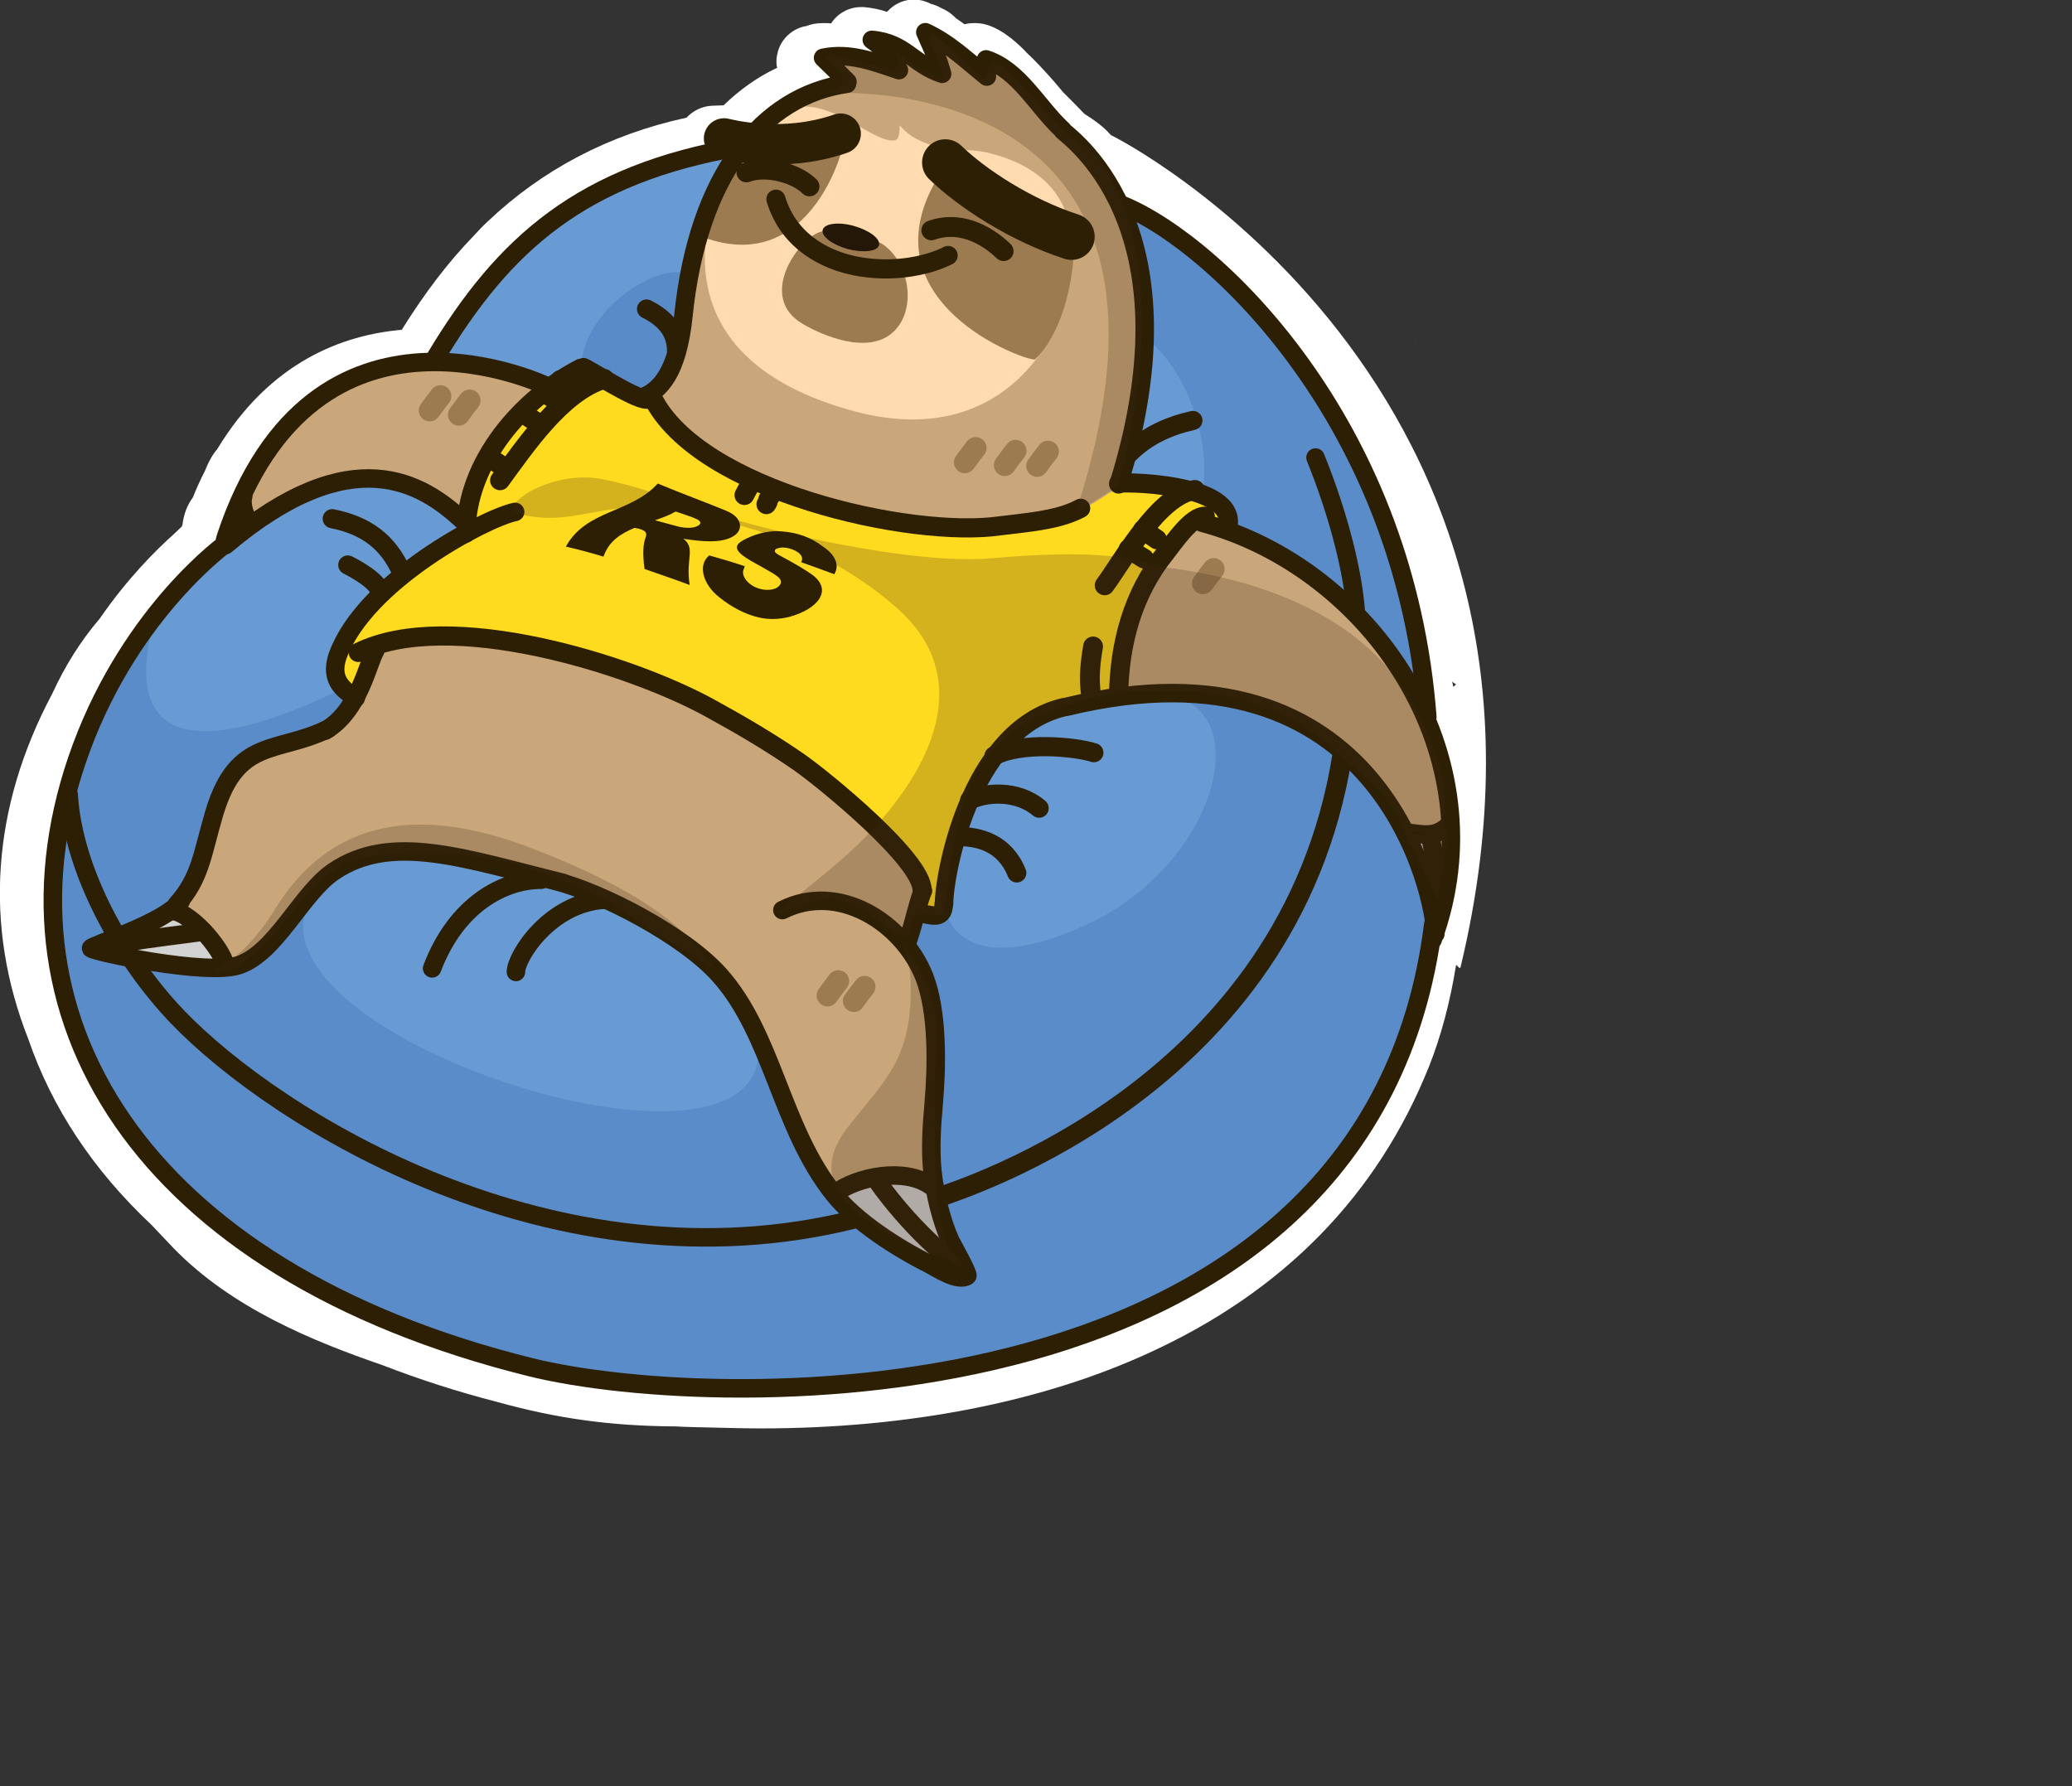 <svg width="29" height="25" viewBox="0 0 29 25" fill="none" xmlns="http://www.w3.org/2000/svg">
<rect x="0" y="0" width="29" height="25" fill="#333333" stroke="none"/>
<g clip-path="url(#clip0_51_212)">
<path d="M2.118 17.142C2.219 17.248 2.325 17.36 2.431 17.472C3.247 18.31 4.371 18.769 5.36 19.11C5.863 19.305 6.4 19.479 6.964 19.624C7.792 19.853 8.535 19.959 9.452 19.965C9.642 19.976 9.826 19.976 10.011 19.982C10.223 19.987 10.436 19.993 10.648 19.993C12.694 19.993 14.572 19.63 16.081 18.936C17.965 18.076 19.279 16.729 20 14.929C20.167 14.509 20.296 14.029 20.38 13.503C20.396 13.52 20.436 13.565 20.441 13.542C22.414 5.348 15.556 1.882 15.55 1.893C15.433 1.759 15.304 1.675 15.192 1.603C15.187 1.597 15.181 1.597 15.176 1.592C15.075 1.485 14.974 1.385 14.879 1.29L14.874 1.284C14.717 1.094 14.583 0.949 14.455 0.82C14.443 0.809 14.438 0.803 14.427 0.792L14.421 0.787L14.415 0.781C14.393 0.759 14.371 0.742 14.354 0.72C13.968 0.323 13.722 0.323 13.639 0.323C13.594 0.323 13.543 0.328 13.499 0.339C13.46 0.311 13.421 0.284 13.381 0.256C13.342 0.216 13.275 0.155 13.18 0.116C13.13 0.088 13.079 0.066 13.029 0.054C13.018 0.049 13.007 0.043 12.996 0.038C12.929 0.01 12.861 -0.007 12.794 -0.007C12.666 -0.007 12.537 0.043 12.442 0.138C12.431 0.149 12.425 0.155 12.414 0.166C12.319 0.133 12.213 0.11 12.09 0.099C12.079 0.099 12.062 0.099 12.051 0.099C11.878 0.099 11.721 0.189 11.632 0.328C11.593 0.323 11.559 0.323 11.52 0.323C11.425 0.323 11.347 0.339 11.28 0.367C11.274 0.367 11.268 0.367 11.268 0.367C11.084 0.407 10.939 0.541 10.888 0.72C10.866 0.798 10.86 0.876 10.877 0.949C10.603 1.077 10.352 1.256 10.128 1.474L9.966 1.48C9.826 1.485 9.698 1.552 9.608 1.647C8.524 1.882 7.59 2.374 6.825 3.101C6.758 3.162 6.69 3.235 6.623 3.308C6.277 3.665 5.947 4.096 5.623 4.616C4.801 4.688 3.784 5.057 3.04 6.287C2.973 6.365 2.917 6.466 2.867 6.594C2.806 6.712 2.75 6.835 2.699 6.963C2.621 7.069 2.571 7.198 2.554 7.343C2.548 7.355 2.548 7.366 2.543 7.371C2.509 7.405 2.47 7.438 2.437 7.472C2.174 7.707 1.783 8.098 1.397 8.657C1.134 8.964 0.911 9.317 0.732 9.708C0.307 10.507 0.067 11.318 0.011 12.128C-0.045 12.939 0.083 13.749 0.396 14.543C0.726 15.504 1.302 16.376 2.118 17.142ZM21.917 13.246C21.911 13.246 21.906 13.246 21.9 13.246C21.911 13.246 21.917 13.246 21.917 13.246ZM21.531 9.892H21.526C21.526 9.892 21.531 9.892 21.531 9.892ZM21.023 9.255C21.023 9.255 21.023 9.249 21.023 9.255C21.023 9.249 21.023 9.255 21.023 9.255ZM20.989 7.276C20.989 7.276 20.994 7.276 20.989 7.276V7.276ZM20.346 9.557C20.357 9.562 20.369 9.574 20.38 9.579C20.369 9.59 20.352 9.602 20.34 9.613C20.335 9.585 20.329 9.562 20.324 9.535C20.329 9.546 20.335 9.551 20.346 9.557ZM19.826 4.75C19.826 4.75 19.826 4.755 19.826 4.75C19.826 4.75 19.821 4.75 19.815 4.75C19.815 4.755 19.821 4.75 19.826 4.75ZM19.155 5.337C19.15 5.337 19.15 5.337 19.144 5.337C19.144 5.337 19.15 5.337 19.155 5.337ZM18.736 4.599C18.731 4.599 18.725 4.599 18.72 4.599C18.708 4.599 18.697 4.599 18.686 4.599C18.703 4.599 18.72 4.599 18.736 4.599ZM17.467 2.229C17.456 2.229 17.439 2.229 17.423 2.229C17.434 2.229 17.451 2.229 17.467 2.229ZM16.802 1.636C16.808 1.636 16.808 1.636 16.802 1.636C16.797 1.636 16.791 1.636 16.791 1.636C16.797 1.636 16.802 1.636 16.802 1.636ZM16.081 2.279C16.076 2.279 16.076 2.279 16.07 2.279H16.064C16.064 2.279 16.07 2.279 16.081 2.279ZM13.633 0.831C13.639 0.831 13.639 0.831 13.644 0.831C13.644 0.831 13.639 0.831 13.633 0.831ZM12.884 0.541C12.884 0.541 12.889 0.541 12.884 0.541C12.884 0.541 12.878 0.541 12.873 0.541C12.878 0.541 12.878 0.541 12.884 0.541ZM11.514 0.831C11.514 0.831 11.52 0.831 11.514 0.831C11.509 0.831 11.514 0.831 11.514 0.831ZM10.681 19.49C10.67 19.49 10.654 19.49 10.642 19.49C10.631 19.49 10.626 19.49 10.614 19.49C10.637 19.49 10.659 19.49 10.681 19.49ZM5.93 5.113C5.947 5.113 5.964 5.113 5.975 5.113C5.953 5.113 5.93 5.113 5.913 5.113C5.925 5.113 5.93 5.113 5.93 5.113Z" fill="white"/>
<path d="M15.891 2.877C15.74 2.721 16.758 3.587 17.054 3.816C17.775 4.375 18.474 5.398 18.876 6.198C19.994 8.433 20.626 12.318 19.675 14.694C17.948 19.015 12.778 19.769 8.854 19.333C7.261 19.154 3.985 18.081 2.767 16.863C-0.051 14.046 -0.084 10.815 2.884 7.847C3.711 7.019 4.237 6.924 5.176 6.22C6.009 5.594 6.506 4.202 7.322 3.425C9.144 1.692 11.626 1.804 13.331 2.145C13.89 2.257 14.633 2.514 15.153 2.771C15.349 2.877 16.126 3.112 15.891 2.877Z" fill="#689BD4"/>
<path opacity="0.14" d="M16.489 7.74C16.238 8.07 15.522 9.781 15.908 9.73C17.713 9.49 17.194 12.033 15.204 12.944C13.337 13.8 13.091 12.715 13.23 12.307C13.627 11.15 10.156 13.146 10.542 14.297C11.537 17.288 2.258 14.264 4.633 12.251C5.791 11.273 6.232 8.925 4.919 9.579C1.084 11.48 2.23 8.629 2.135 8.73C0.983 9.881 0.939 11.446 0.927 11.351C0.922 11.307 0.978 11.178 0.939 11.212C0.67 11.435 0.721 12.581 0.732 12.9C0.805 14.604 1.766 15.879 2.94 17.081C3.946 18.109 5.517 18.545 6.797 18.965C8.619 19.563 9.754 19.434 11.654 19.361C14.449 19.255 17.937 18.12 19.234 15.454C19.854 14.185 19.944 13.906 20.156 12.497C20.363 11.122 19.949 9.244 19.368 7.092C19.183 6.41 18.831 6.052 18.451 5.454C18.194 5.052 16.596 3.235 15.83 3C15.628 2.939 14.561 4.61 15.595 4.571C16.394 4.526 17.412 6.527 16.489 7.74Z" fill="#042B88"/>
<path opacity="0.144" d="M9.698 3.872C9.211 3.509 7.434 4.767 8.423 5.907C9.262 6.874 10.458 6.203 10.458 6.203C10.458 6.203 10.212 4.252 9.698 3.872Z" fill="#042B88"/>
<path d="M13.823 1.01C13.728 1.105 13.739 0.804 13.75 0.798C13.834 0.714 14.142 1.016 14.186 1.072C14.611 1.597 15.511 2.279 15.679 2.95C15.735 3.168 15.852 3.375 15.902 3.587C16.076 4.269 16.02 5.13 15.852 5.806C15.83 5.901 15.651 6.84 15.679 6.868C15.712 6.902 15.891 6.874 15.941 6.891C16.12 6.969 16.249 7.092 16.417 7.181C16.517 7.232 16.741 7.204 16.853 7.232C17.753 7.455 19.088 8.439 19.558 9.222C20.05 10.043 20.508 10.96 20.307 11.949C20.296 12.011 20.162 12.726 20.134 12.738C20.106 12.754 20.044 12.447 20.033 12.425C19.96 12.251 19.888 12.072 19.821 11.899C19.625 11.407 19.01 10.669 18.58 10.345C17.535 9.563 15.248 9.719 14.265 10.082C13.89 10.222 13.432 11.357 13.387 11.72C13.354 11.983 13.264 12.184 13.203 12.441C13.057 13.028 13.035 12.609 12.85 12.749C12.772 12.81 12.75 13.101 12.727 13.201C12.677 13.397 13.024 13.716 13.063 13.917C13.186 14.526 13.13 15.08 13.063 15.694C13.029 16.008 12.985 16.717 13.113 17.019C13.18 17.176 13.23 17.338 13.303 17.483C13.314 17.511 13.465 17.696 13.404 17.696C13.029 17.696 12.448 17.388 12.191 17.165C11.576 16.634 11.604 16.745 10.732 14.755C10.48 14.185 10.262 13.928 9.832 13.464C9.055 12.62 8.418 12.525 7.199 12.19C6.92 12.111 5.779 11.737 5.506 11.882C5.327 11.983 4.784 12.061 4.645 12.201C4.354 12.492 4.158 12.771 3.845 13.045C3.605 13.252 3.398 13.464 3.096 13.531C2.722 13.615 2.504 13.431 2.118 13.447C2.029 13.453 1.391 13.207 1.302 13.229C1.285 13.235 1.99 13.045 2.342 12.81C2.442 12.743 2.521 12.671 2.537 12.592C2.694 11.966 2.744 12.447 3.04 11.363C3.365 10.178 4.427 10.446 4.896 9.982C5.036 9.842 5.042 9.384 5.109 9.205C5.215 8.931 5.41 8.562 5.623 8.355C5.902 8.076 6.428 7.83 6.512 7.405C6.635 6.796 5.002 6.645 4.645 6.678C4.315 6.706 4.041 7.036 3.756 7.193C3.65 7.248 3.605 7.293 3.493 7.254C3.326 7.198 3.465 6.673 3.577 6.561C4.103 6.035 4.432 5.437 5.192 5.225C5.735 5.074 6.16 5.041 6.814 5.152C7.468 5.264 7.378 5.449 7.624 5.449C7.848 5.449 7.971 5.152 8.239 5.197C8.474 5.236 8.809 5.583 9.038 5.532C9.603 5.421 9.48 4.789 9.552 4.353C9.67 3.66 9.871 2.972 10.302 2.402C10.447 2.207 10.497 1.972 10.676 1.787C10.978 1.485 11.257 1.267 11.822 1.133C11.872 1.122 11.906 1.122 11.867 1.089C11.833 1.061 11.582 0.865 11.693 0.826C11.922 0.748 12.459 0.982 12.509 0.954C12.627 0.893 12.403 0.641 12.409 0.636C12.448 0.597 13.169 1.077 13.186 1.061C13.303 0.943 13.035 0.597 13.085 0.524C13.113 0.485 13.175 0.558 13.208 0.586C13.348 0.708 13.493 0.781 13.622 0.91C13.795 1.094 13.851 0.988 13.823 1.01Z" fill="#CAA77A"/>
<path d="M15.763 6.818C15.629 6.852 16.003 6.801 16.104 6.818C16.383 6.857 16.707 6.868 16.97 6.991C17.037 7.025 17.3 7.304 17.238 7.377C17.171 7.461 16.802 7.204 16.691 7.276C16.556 7.36 16.383 7.673 16.277 7.802C15.992 8.154 15.763 8.674 15.684 9.127C15.662 9.238 15.74 9.674 15.69 9.736C15.528 9.932 15.103 9.87 14.885 9.926C14.511 10.021 14.102 10.312 13.907 10.641C13.784 10.854 13.644 11.055 13.515 11.267C13.409 11.446 13.387 11.648 13.325 11.854C13.264 12.056 13.331 12.654 13.208 12.805C13.169 12.855 12.917 12.821 12.884 12.771C12.817 12.665 12.968 12.514 12.934 12.397C12.873 12.145 12.627 12.011 12.47 11.804C12.303 11.586 11.978 11.284 11.771 11.122C11.112 10.591 10.43 9.971 9.597 9.68C9.077 9.501 8.557 9.311 8.026 9.171C7.769 9.104 7.518 8.959 7.244 8.937C6.741 8.892 6.227 8.897 5.723 8.869C5.567 8.858 5.327 8.92 5.187 8.987C5.148 9.004 5.069 9.048 5.069 9.048C5.069 9.048 5.299 9.054 5.271 9.121C5.209 9.283 4.919 10.01 4.745 9.579C4.684 9.434 4.773 9.255 4.835 9.121C4.891 8.992 4.885 8.814 4.974 8.702C5.271 8.338 5.522 8.126 5.93 7.863C6.053 7.785 6.238 7.668 6.377 7.634C6.4 7.629 6.512 7.617 6.523 7.595C6.607 7.377 6.517 7.092 6.607 6.863C6.786 6.388 7.238 5.985 7.551 5.599C7.596 5.544 8.105 5.102 8.166 5.141C8.367 5.27 8.619 5.454 8.815 5.611C8.915 5.689 9.016 5.549 9.088 5.583C9.228 5.65 9.362 5.907 9.469 6.024C9.642 6.214 9.865 6.365 10.061 6.522C10.24 6.667 10.48 6.712 10.687 6.79C11.246 6.997 11.766 7.148 12.353 7.299C12.945 7.45 14.354 7.489 14.919 7.232C15.176 7.114 15.248 7.086 15.477 6.935C15.573 6.852 15.891 6.785 15.763 6.818Z" fill="#FFDB1F"/>
<path d="M11.956 5.756C14.343 6.399 15.226 4.185 14.974 3.185C14.947 3.073 14.868 2.369 13.784 2.128C13.605 2.089 13.214 2.106 13.046 2.039C12.878 1.972 12.739 1.927 12.593 1.754C12.593 1.944 12.554 1.966 12.498 1.966C12.23 1.977 11.771 1.508 11.274 1.491C10.704 1.469 10.117 2.469 9.994 2.844C9.765 3.531 9.569 5.113 11.956 5.756Z" fill="#FFDBAF"/>
<path d="M12.331 3.403C12.733 3.654 12.845 4.342 12.493 4.655C12.14 4.968 11.509 4.694 11.241 4.537C10.57 4.152 11.207 3.302 11.498 3.241C11.565 3.229 11.699 3.19 11.755 3.224" fill="#9D7B51"/>
<path d="M12.303 3.431C12.325 3.341 12.168 3.224 11.95 3.162C11.732 3.101 11.537 3.129 11.514 3.218C11.492 3.308 11.649 3.425 11.867 3.487C12.085 3.542 12.28 3.52 12.303 3.431Z" fill="#251707"/>
<path d="M13.18 2.397C11.984 4.236 14.432 5.085 14.488 5.029C14.952 4.577 15.047 3.66 15.025 3.419C15.019 3.369 13.186 2.391 13.18 2.397Z" fill="#9D7B51"/>
<path d="M11.8 1.983C11.844 1.983 11.375 3.878 9.854 3.324C9.77 3.291 9.933 2.877 9.949 2.793C10.111 1.989 10.38 2.218 11.006 2.173C11.252 2.151 11.704 1.983 11.8 1.983Z" fill="#9D7B51"/>
<path d="M20.24 11.692C20.396 11.765 20.307 12.654 20.089 12.687C20.044 12.693 20.05 12.631 20.044 12.615C20.011 12.397 19.692 11.927 19.759 11.72C19.77 11.698 20.19 11.67 20.24 11.692Z" fill="#D2D2D2"/>
<path d="M3.348 7.153C3.488 7.125 3.432 7.366 3.32 7.433C3.275 7.461 3.214 7.578 3.208 7.534C3.18 7.383 3.214 7.181 3.348 7.153Z" fill="#D2D2D2"/>
<path d="M12.99 16.678C13.074 16.857 13.242 17.187 13.342 17.399C13.359 17.433 13.46 17.83 13.443 17.852C13.387 17.925 13.074 17.724 13.012 17.69C12.616 17.494 12.297 17.371 12.006 17.025C11.967 16.974 11.688 16.796 11.76 16.689C11.9 16.499 12.42 16.46 12.616 16.494C12.716 16.511 12.806 16.533 12.901 16.561C12.929 16.572 12.979 16.645 12.99 16.678Z" fill="#D2D2D2"/>
<path d="M2.375 12.81C2.705 12.788 3.298 13.436 3.063 13.526C2.8 13.621 2.006 13.475 1.732 13.425C1.637 13.408 1.475 13.481 1.447 13.386C1.436 13.352 1.475 13.325 1.498 13.296C1.704 13.067 1.911 13.151 2.107 12.894C2.135 12.855 2.342 12.81 2.375 12.81Z" fill="#D2D2D2"/>
<path d="M13.208 12.654C13.208 12.911 12.985 12.782 12.845 12.782" stroke="#2D1F04" stroke-width="0.259" stroke-miterlimit="10" stroke-linecap="round" stroke-linejoin="round"/>
<path d="M7.691 5.421C7.691 5.421 4.393 3.788 3.158 7.528C3.147 7.561 3.13 7.651 3.158 7.629C4.93 6.13 5.913 6.768 6.472 7.282" stroke="#2D1F04" stroke-width="0.259" stroke-miterlimit="10" stroke-linecap="round" stroke-linejoin="round"/>
<path d="M5.254 9.104C5.148 9.278 5.03 9.948 4.55 10.228" stroke="#2D1F04" stroke-width="0.259" stroke-miterlimit="10" stroke-linecap="round" stroke-linejoin="round"/>
<path d="M20.05 13.157C21 10.569 19.178 7.947 16.825 7.316M7.21 7.165C6.802 7.248 5.109 8.132 4.729 9.171C4.594 9.546 4.852 9.68 4.98 9.769M2.532 12.609C2.319 12.916 1.252 13.241 1.274 13.274C1.308 13.319 2.89 13.66 3.342 13.509C3.862 13.336 4.22 12.503 4.667 12.201C5.478 11.648 6.5 12.017 7.881 12.357M4.594 10.2C3.884 10.552 3.32 10.312 3.001 11.374C2.828 11.955 2.811 12.285 2.47 12.665M11.855 1.172C10.676 1.34 9.765 2.441 9.564 4.431C9.48 5.231 9.228 5.46 9.01 5.555M15.656 6.779C16.802 3.079 14.891 1.877 14.868 1.821M14.874 1.821C14.522 1.497 14.265 0.982 13.801 0.831C13.806 0.954 13.806 0.954 13.812 1.072C13.527 0.843 13.281 0.602 12.951 0.451C13.163 0.943 13.096 0.742 13.186 1.033C12.778 0.899 12.666 0.597 12.202 0.558C12.386 0.686 12.459 0.787 12.582 0.982C12.236 0.865 11.889 0.731 11.52 0.809C11.693 0.977 11.693 0.977 11.861 1.144M12.918 12.469C12.85 12.609 12.761 13.051 12.694 13.19M10.95 12.738C11.738 12.341 12.632 12.911 12.934 13.665C13.13 14.163 13.113 14.929 13.068 15.449C13.04 15.756 13.018 16.097 13.052 16.41C13.085 16.712 13.175 17.086 13.303 17.371C13.314 17.394 13.566 17.841 13.538 17.858C13.409 17.947 13.107 17.746 13.001 17.69C12.554 17.466 11.984 17.103 11.671 16.712C10.933 15.79 10.816 14.482 10.072 13.649C9.575 13.09 8.418 12.492 7.769 12.329M14.891 9.898C13.532 10.217 13.203 12.357 13.214 12.643M20.089 13.073C20.089 12.553 19.329 8.825 14.93 9.892" stroke="#2D1F04" stroke-width="0.259" stroke-miterlimit="10" stroke-linecap="round" stroke-linejoin="round"/>
<path d="M6.092 5.013C7.054 3.403 8.149 2.436 10.352 2.056" stroke="#2D1F04" stroke-width="0.259" stroke-miterlimit="10" stroke-linecap="round" stroke-linejoin="round"/>
<path d="M15.723 2.877C16.383 3.151 17.406 3.945 18.289 5.214C19.122 6.41 19.826 8.031 19.977 10.038" stroke="#2D1F04" stroke-width="0.259" stroke-miterlimit="10" stroke-linecap="round" stroke-linejoin="round"/>
<path d="M20.061 12.933C19.189 19.959 10.083 19.792 7.434 19.138C1.945 17.779 -0.235 14.18 1.14 10.463C1.855 8.534 3.18 7.595 3.18 7.595" stroke="#2D1F04" stroke-width="0.259" stroke-miterlimit="10" stroke-linecap="round" stroke-linejoin="round"/>
<path d="M12.414 0.832C12.414 0.826 12.414 0.826 12.414 0.82" stroke="#2D1F04" stroke-width="0.259" stroke-miterlimit="10" stroke-linecap="round" stroke-linejoin="round"/>
<path d="M13.024 16.594C12.66 16.337 12.006 16.466 11.688 16.701" stroke="#2D1F04" stroke-width="0.259" stroke-miterlimit="10" stroke-linecap="round" stroke-linejoin="round"/>
<path d="M3.152 13.514C3.113 13.274 2.616 12.71 2.381 12.754" stroke="#2D1F04" stroke-width="0.259" stroke-miterlimit="10" stroke-linecap="round" stroke-linejoin="round"/>
<path d="M2.85 13.039C2.783 13.051 2.409 13.095 2.051 13.146C1.682 13.196 1.425 13.263 1.419 13.296" stroke="#2D1F04" stroke-width="0.259" stroke-miterlimit="10" stroke-linecap="round" stroke-linejoin="round"/>
<path d="M20.262 11.564C20.067 11.737 19.899 11.67 19.67 11.653" stroke="#2D1F04" stroke-width="0.259" stroke-miterlimit="10" stroke-linecap="round" stroke-linejoin="round"/>
<path d="M20.022 11.72C20.095 12.123 20.201 12.57 20.084 12.961" stroke="#2D1F04" stroke-width="0.259" stroke-miterlimit="10" stroke-linecap="round" stroke-linejoin="round"/>
<path d="M3.404 6.947C3.37 7.07 3.432 7.237 3.504 7.332" stroke="#2D1F04" stroke-width="0.259" stroke-miterlimit="10" stroke-linecap="round" stroke-linejoin="round"/>
<path d="M18.977 8.584C18.943 8.048 18.753 7.248 18.412 6.404" stroke="#2D1F04" stroke-width="0.259" stroke-miterlimit="10" stroke-linecap="round" stroke-linejoin="round"/>
<path d="M18.787 10.569C18.049 15.219 13.482 16.628 13.147 16.756" stroke="#2D1F04" stroke-width="0.277" stroke-miterlimit="10" stroke-linecap="round" stroke-linejoin="round"/>
<path d="M11.945 17.07C7.775 18.104 3.868 15.678 2.481 14.23C1.721 13.436 1.023 12.201 0.961 11.122" stroke="#2D1F04" stroke-width="0.259" stroke-miterlimit="10" stroke-linecap="round" stroke-linejoin="round"/>
<path d="M12.906 12.458C12.906 12.033 11.537 10.915 11.185 10.669C10.782 10.39 10.363 10.144 9.933 9.909C8.826 9.3 6.282 8.501 5.014 9.132" stroke="#2D1F04" stroke-width="0.268" stroke-miterlimit="10" stroke-linecap="round" stroke-linejoin="round"/>
<path d="M13.27 3.576C12.783 3.822 11.939 3.861 11.375 3.481C11.14 3.324 10.955 3.101 10.86 2.788" stroke="#2D1F04" stroke-width="0.268" stroke-miterlimit="10" stroke-linecap="round" stroke-linejoin="round"/>
<path d="M13.912 10.58C14.298 10.379 15.047 10.451 15.31 10.535" stroke="#2D1F04" stroke-width="0.268" stroke-miterlimit="10" stroke-linecap="round" stroke-linejoin="round"/>
<path d="M13.572 11.2C13.778 11.094 14.226 11.044 14.544 11.312" stroke="#2D1F04" stroke-width="0.268" stroke-miterlimit="10" stroke-linecap="round" stroke-linejoin="round"/>
<path d="M13.415 11.709C13.706 11.709 14.063 11.799 14.231 12.218" stroke="#2D1F04" stroke-width="0.268" stroke-miterlimit="10" stroke-linecap="round" stroke-linejoin="round"/>
<path d="M15.802 6.348C16.053 6.097 16.355 5.963 16.696 5.885" stroke="#2D1F04" stroke-width="0.268" stroke-miterlimit="10" stroke-linecap="round" stroke-linejoin="round"/>
<path d="M9.469 4.912C9.469 4.627 9.295 4.448 9.049 4.325" stroke="#2D1F04" stroke-width="0.268" stroke-miterlimit="10" stroke-linecap="round" stroke-linejoin="round"/>
<path d="M5.623 8.014C5.433 7.584 5.125 7.355 4.65 7.26" stroke="#2D1F04" stroke-width="0.268" stroke-miterlimit="10" stroke-linecap="round" stroke-linejoin="round"/>
<path d="M5.315 8.294C5.315 8.148 4.98 7.964 4.868 7.908" stroke="#2D1F04" stroke-width="0.268" stroke-miterlimit="10" stroke-linecap="round" stroke-linejoin="round"/>
<path d="M15.125 7.114C15.114 7.12 15.103 7.125 15.092 7.131C14.779 7.288 14.337 7.316 13.996 7.36C12.75 7.539 9.782 6.874 9.133 5.566" stroke="#2D1F04" stroke-width="0.268" stroke-miterlimit="10" stroke-linecap="round" stroke-linejoin="round"/>
<path d="M9.049 5.588C8.876 5.588 8.177 5.13 8.155 5.141C7.305 5.566 6.523 6.471 6.523 7.461" stroke="#2D1F04" stroke-width="0.268" stroke-miterlimit="10" stroke-linecap="round" stroke-linejoin="round"/>
<path d="M15.656 6.768C15.623 6.74 17.35 6.74 17.182 7.388" stroke="#2D1F04" stroke-width="0.268" stroke-miterlimit="10" stroke-linecap="round" stroke-linejoin="round"/>
<path d="M16.869 7.226C16.674 7.22 16.428 7.595 16.316 7.735C15.852 8.31 15.668 9.009 15.656 9.73" stroke="#2D1F04" stroke-width="0.268" stroke-miterlimit="10" stroke-linecap="round" stroke-linejoin="round"/>
<path d="M14.997 3.313C14.276 3.079 13.599 2.631 13.23 2.274" stroke="#2D1F04" stroke-width="0.649" stroke-miterlimit="10" stroke-linecap="round" stroke-linejoin="round"/>
<path d="M13.035 3.224C13.409 3.09 13.778 3.257 14.047 3.515" stroke="#2D1F04" stroke-width="0.278" stroke-miterlimit="10" stroke-linecap="round" stroke-linejoin="round"/>
<path d="M11.33 2.609C11.129 2.413 10.715 2.313 10.447 2.413" stroke="#2D1F04" stroke-width="0.278" stroke-miterlimit="10" stroke-linecap="round" stroke-linejoin="round"/>
<path d="M13.454 17.746C12.806 17.288 12.269 16.533 12.275 16.522" stroke="#2D1F04" stroke-width="0.259" stroke-miterlimit="10" stroke-linecap="round" stroke-linejoin="round"/>
<path d="M11.766 1.871C10.944 2.156 10.167 1.944 10.134 1.938" stroke="#2D1F04" stroke-width="0.566" stroke-miterlimit="10" stroke-linecap="round" stroke-linejoin="round"/>
<path d="M8.462 12.592C7.691 12.637 7.221 13.392 7.221 13.604" stroke="#2D1F04" stroke-width="0.259" stroke-miterlimit="10" stroke-linecap="round" stroke-linejoin="round"/>
<path d="M7.574 12.313C7.054 12.313 6.389 12.654 6.048 13.554" stroke="#2D1F04" stroke-width="0.259" stroke-miterlimit="10" stroke-linecap="round" stroke-linejoin="round"/>
<path d="M8.457 5.303C7.859 5.482 7.344 6.253 6.998 6.723" stroke="#2D1F04" stroke-width="0.277" stroke-miterlimit="10" stroke-linecap="round" stroke-linejoin="round"/>
<path d="M16.724 6.857C16.21 6.935 15.729 7.83 15.461 8.193" stroke="#2D1F04" stroke-width="0.277" stroke-miterlimit="10" stroke-linecap="round" stroke-linejoin="round"/>
<path d="M15.271 9.73C15.237 9.496 15.259 9.278 15.299 9.048" stroke="#2D1F04" stroke-width="0.277" stroke-miterlimit="10" stroke-linecap="round" stroke-linejoin="round"/>
<path d="M10.525 6.751L10.503 6.779L10.48 6.818L10.463 6.846L10.419 6.93" stroke="#2D1F04" stroke-width="0.277" stroke-miterlimit="10" stroke-linecap="round" stroke-linejoin="round"/>
<path d="M10.816 6.891L10.754 6.986L10.743 7.03L10.726 7.058" stroke="#2D1F04" stroke-width="0.277" stroke-miterlimit="10" stroke-linecap="round" stroke-linejoin="round"/>
<path d="M7.607 5.482C7.63 5.493 7.652 5.51 7.674 5.521" stroke="#2D1F04" stroke-width="0.277" stroke-miterlimit="10" stroke-linecap="round" stroke-linejoin="round"/>
<path d="M7.328 5.79L7.512 5.912" stroke="#2D1F04" stroke-width="0.277" stroke-miterlimit="10" stroke-linecap="round" stroke-linejoin="round"/>
<path d="M7.842 5.32L8.032 5.443" stroke="#2D1F04" stroke-width="0.277" stroke-miterlimit="10" stroke-linecap="round" stroke-linejoin="round"/>
<path d="M7.635 5.51L7.825 5.627" stroke="#2D1F04" stroke-width="0.277" stroke-miterlimit="10" stroke-linecap="round" stroke-linejoin="round"/>
<path d="M6.908 6.444L7.093 6.566" stroke="#2D1F04" stroke-width="0.277" stroke-miterlimit="10" stroke-linecap="round" stroke-linejoin="round"/>
<path d="M15.997 7.416L16.193 7.55" stroke="#2D1F04" stroke-width="0.277" stroke-miterlimit="10" stroke-linecap="round" stroke-linejoin="round"/>
<path d="M15.796 7.684L16.014 7.819" stroke="#2D1F04" stroke-width="0.277" stroke-miterlimit="10" stroke-linecap="round" stroke-linejoin="round"/>
<path d="M6.165 5.544C6.12 5.599 6.059 5.683 6.014 5.745" stroke="#9D7B51" stroke-width="0.305" stroke-miterlimit="10" stroke-linecap="round" stroke-linejoin="round"/>
<path d="M6.573 5.605C6.528 5.661 6.467 5.745 6.422 5.806" stroke="#9D7B51" stroke-width="0.305" stroke-miterlimit="10" stroke-linecap="round" stroke-linejoin="round"/>
<path d="M12.101 13.811C12.057 13.867 11.995 13.95 11.95 14.012" stroke="#9D7B51" stroke-width="0.305" stroke-miterlimit="10" stroke-linecap="round" stroke-linejoin="round"/>
<path d="M16.987 7.964C16.942 8.02 16.881 8.104 16.836 8.165" stroke="#9D7B51" stroke-width="0.305" stroke-miterlimit="10" stroke-linecap="round" stroke-linejoin="round"/>
<path d="M11.732 13.732C11.688 13.788 11.626 13.872 11.582 13.934" stroke="#9D7B51" stroke-width="0.305" stroke-miterlimit="10" stroke-linecap="round" stroke-linejoin="round"/>
<path d="M14.667 6.321C14.622 6.376 14.561 6.46 14.516 6.522" stroke="#9D7B51" stroke-width="0.305" stroke-miterlimit="10" stroke-linecap="round" stroke-linejoin="round"/>
<path d="M14.214 6.309C14.169 6.365 14.108 6.449 14.063 6.511" stroke="#9D7B51" stroke-width="0.305" stroke-miterlimit="10" stroke-linecap="round" stroke-linejoin="round"/>
<path d="M13.655 6.27C13.611 6.326 13.549 6.41 13.504 6.471" stroke="#9D7B51" stroke-width="0.305" stroke-miterlimit="10" stroke-linecap="round" stroke-linejoin="round"/>
<path opacity="0.23" d="M11.498 1.307C11.486 1.307 17.143 0.826 15.053 7.181C15.053 7.187 15.645 6.807 15.645 6.807C15.645 6.807 16.573 3.755 15.332 2.184C15.198 2.011 14.952 1.944 14.812 1.771C14.578 1.48 14.326 1.172 14.041 0.938C13.773 0.714 13.857 1.105 13.761 1.094C13.7 1.089 13.124 0.451 13.024 0.49C12.94 0.518 13.253 1.049 13.203 1.089C13.191 1.094 13.175 1.089 13.163 1.083C12.968 1.01 12.711 0.876 12.543 0.736C12.487 0.692 12.671 0.932 12.504 0.971C12.342 1.01 11.576 0.636 11.553 0.837C11.565 0.843 12.14 1.195 11.498 1.307Z" fill="#3F2719"/>
<path opacity="0.23" d="M10.905 12.754C10.967 12.698 11.565 12.218 11.794 12.017C12.778 11.15 13.84 9.641 12.549 8.506C11.582 7.656 10.318 7.237 9.044 7.114C8.496 7.058 8.021 7.304 7.495 7.237C7.154 7.193 7.16 7.137 7.194 7.075C7.294 6.88 7.881 6.6 8.423 6.706C8.898 6.796 9.401 6.98 9.849 7.137C10.553 7.388 12.75 7.919 13.89 7.813C15.181 7.696 15.863 7.785 16.109 7.914C16.199 7.958 18.932 8.048 19.865 10.021C20.011 10.334 20.195 10.731 20.212 11.072C20.218 11.145 20.24 11.726 20.173 11.748C20.083 11.782 19.849 11.581 19.759 11.648C19.709 11.692 19.893 11.681 19.96 11.681C20.005 11.681 20.19 11.575 20.229 11.592C20.307 11.625 20.145 12.419 20.134 12.542C20.134 12.559 20.139 12.575 20.128 12.587C20.117 12.592 19.826 11.961 19.765 11.866C19.664 11.709 19.619 11.525 19.524 11.363C19.346 11.066 19.032 10.809 18.775 10.574C17.948 9.814 17.076 9.624 15.964 9.669C15.567 9.686 14.935 9.831 14.555 10.01C13.499 10.507 13.393 11.374 13.225 12.676C13.186 12.972 12.962 12.698 12.822 12.816C12.739 12.883 12.761 13.062 12.705 13.107C12.677 13.129 12.392 12.9 12.353 12.866C12.168 12.726 11.889 12.637 11.671 12.581C11.436 12.525 10.788 12.877 10.905 12.754Z" fill="#3F2719"/>
<path opacity="0.23" d="M12.152 12.793C12.576 12.838 12.727 13.358 12.744 13.71C12.783 14.817 12.398 15.096 11.861 15.784C11.146 16.706 12.331 17.198 12.767 17.444C12.917 17.528 13.13 17.578 13.297 17.64C13.359 17.662 13.499 17.791 13.476 17.729C13.432 17.606 13.292 17.494 13.236 17.355C13.052 16.863 13.096 15.924 13.079 15.398C13.057 14.616 13.27 14.146 12.783 13.431C12.688 13.291 12.61 13.101 12.465 13.006" fill="#3F2719"/>
<path opacity="0.23" d="M10.072 13.61C9.798 13.436 9.726 12.754 7.467 11.882C6.154 11.374 4.734 11.267 3.834 12.749C3.672 13.011 3.348 13.425 3.046 13.543C3.024 13.548 2.99 13.543 2.984 13.565C2.979 13.604 3.175 13.587 3.186 13.587C3.325 13.554 3.465 13.425 3.571 13.336C4.013 12.978 4.399 12.162 5.002 12.028C6.12 11.776 7.317 12.022 8.334 12.525C8.619 12.665 8.859 12.855 9.122 13.017" fill="#3F2719"/>
<path d="M9.206 6.768C9.569 6.919 9.877 7.03 10.162 7.148C10.396 7.243 10.391 7.405 10.296 7.483C10.162 7.589 9.933 7.595 9.625 7.55C9.608 7.55 9.592 7.545 9.564 7.539C9.742 7.679 9.592 7.819 9.653 8.188C9.429 8.104 9.228 8.037 9.021 7.964C8.993 7.752 8.999 7.617 9.038 7.517C9.055 7.461 9.049 7.416 8.882 7.388C8.697 7.466 8.524 7.567 8.446 7.791C8.261 7.735 8.094 7.69 7.92 7.651C8.205 7.131 8.826 7.187 9.206 6.768ZM9.457 7.159C9.374 7.209 9.279 7.243 9.167 7.282C9.279 7.31 9.385 7.343 9.497 7.371C9.597 7.394 9.692 7.394 9.754 7.366C9.821 7.338 9.821 7.293 9.737 7.26C9.664 7.226 9.564 7.198 9.457 7.159Z" fill="#2D1F04"/>
<path d="M11.677 8.037C11.514 7.975 11.369 7.925 11.213 7.869C11.252 7.802 11.207 7.735 11.09 7.69C11.011 7.662 10.933 7.651 10.86 7.684C10.821 7.718 10.86 7.746 10.911 7.774C11.006 7.824 11.106 7.88 11.201 7.936C11.257 7.97 11.308 8.003 11.358 8.037C11.671 8.26 11.442 8.528 11.045 8.635C10.911 8.668 10.765 8.674 10.637 8.646C10.43 8.601 10.234 8.495 10.061 8.355C9.832 8.171 9.765 7.902 9.927 7.774C10.089 7.819 10.257 7.869 10.424 7.925C10.419 7.947 10.408 7.964 10.402 7.986C10.38 8.098 10.519 8.238 10.71 8.255C10.799 8.26 10.872 8.243 10.911 8.193C10.95 8.148 10.928 8.104 10.877 8.065C10.832 8.031 10.782 8.003 10.732 7.975C10.631 7.914 10.525 7.863 10.441 7.807C10.279 7.701 10.279 7.629 10.402 7.561C10.536 7.489 10.732 7.416 10.955 7.439C11.162 7.455 11.352 7.522 11.52 7.651C11.704 7.774 11.749 7.919 11.677 8.037Z" fill="#2D1F04"/>
</g>
<defs>
<clipPath id="clip0_51_212">
<rect width="28.313" height="25" fill="white"/>
</clipPath>
</defs>
</svg>
